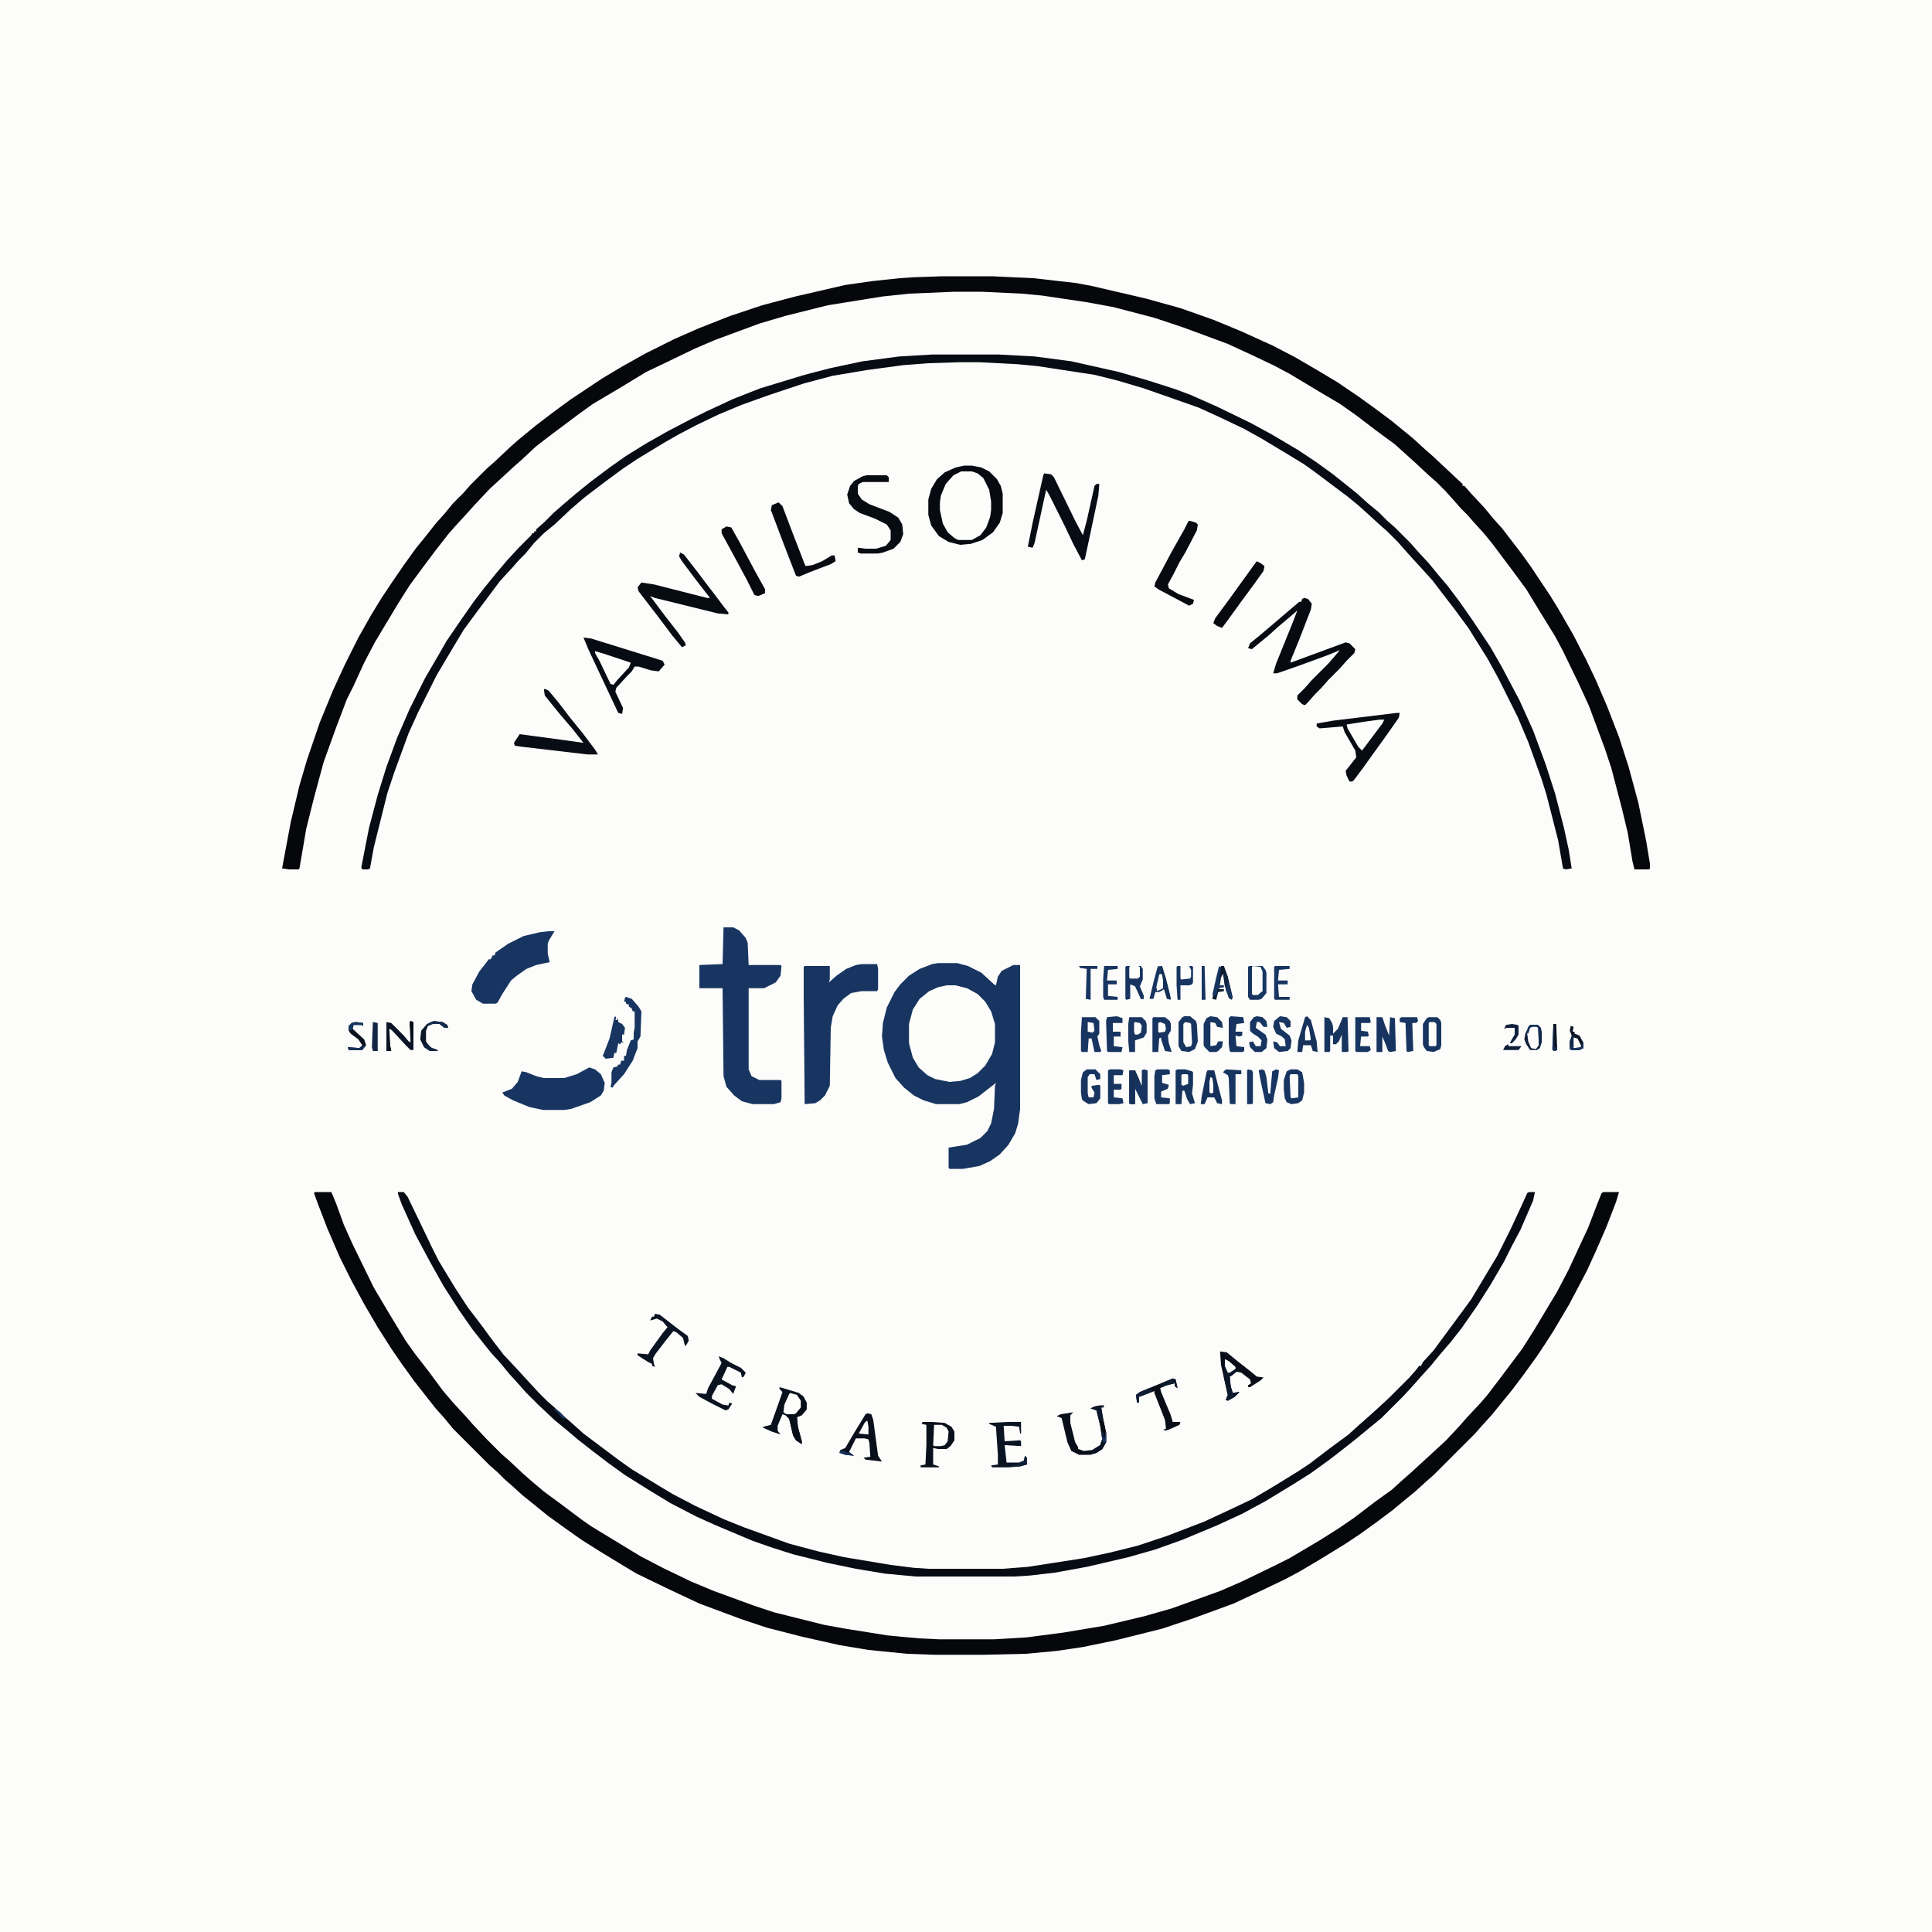 <?xml version="1.0" encoding="UTF-8"?>
<svg version="1.1" viewBox="0 0 2000 2000" width="500" height="500" xmlns="http://www.w3.org/2000/svg">
<path transform="translate(0)" d="m0 0h2e3v2e3h-2e3z" fill="#FCFCFB"/>
<path transform="translate(975,286)" d="m0 0h52l43 2 44 5 16 3 56 13 36 10 34 12 29 12 33 15 23 12 24 14 20 12 22 15 18 13 16 12 22 18 12 11 8 7 31 29v2h2l7 8 14 15 9 11 9 10 20 26 10 14 20 30 8 13 15 26 14 27 10 21 12 28 12 31 10 31 10 37 8 39 4 24v5l-1 1h-15l-2-8-5-30-6-25-11-42-7-21-16-43-11-24-16-33-8-15-16-26-14-23-14-19-21-28-9-11-10-11-7-8-7-7-7-8-9-10-9-9-8-7-15-14-20-18-19-14-21-16-17-12-17-10-35-21-15-8-23-11-26-12-46-17-30-10-42-11-27-5-47-7-21-2-42-2h-28l-47 2-28 3-56 9-44 11-27 8-46 17-21 9-29 14-21 10-28 17-27 16-14 10-32 24-13 10-15 14-8 7-13 12-12 11-16 17-9 10-11 12-7 8-14 18-12 16-14 19-12 19-24 40-11 21-11 24-7 14-11 29-13 36-10 37-8 32-7 41-1 1h-10l-7-1 9-48 9-38 8-27 13-38 14-34 12-26 14-28 13-23 11-18 10-15 13-19 13-18 9-11 11-14 9-10 9-11 11-11 7-8 17-17 8-7 17-16 8-7 17-14 17-13 19-14 33-22 20-12 25-14 30-15 25-11 33-13 33-11 34-9 52-12 28-4 28-3 15-1z" fill="#06070B"/>
<path transform="translate(326,1234)" d="m0 0h17l5 12 8 22 9 20 22 45 16 27 17 28 10 14 14 18 14 19 11 13 13 14 7 8 14 15 16 16 8 7 15 14 8 7 13 11 19 14 20 15 10 7 51 31 23 12 29 14 24 10 41 15 21 7 52 13 22 4 44 7 32 3 21 1h57l34-2 38-5 42-7 42-10 28-8 50-18 23-10 33-16 16-8 32-19 19-12 16-11 21-16 18-13 11-10 8-7 24-22 13-12 14-15 7-8 14-15 7-8 13-17 24-32 12-19 24-40 12-23 13-28 7-15 10-26 4-10 2-1h16l-3 10-10 26-10 23-10 22-10 19-9 17-16 27-9 14-8 12-13 18-12 16-13 16-9 11-10 11-7 8-43 43-8 7-11 10-11 9-12 10-16 12-18 13-15 10-26 16-22 13-15 8-23 11-30 14-41 15-33 11-48 12-34 7-27 4-32 3-43 1h-52l-28-1-40-4-30-5-40-9-35-9-27-9-43-16-34-16-31-15-15-9-23-14-19-12-17-12-18-13-16-13-10-8-11-10-8-7-7-7-8-7-38-38-9-11-9-10-22-28-13-18-11-16-14-22-14-24-13-24-12-24-13-30-10-26-4-11z" fill="#06070B"/>
<path transform="translate(971,997)" d="m0 0h20l11 3 14 7 13 12 2 1 2-9 4-6 12-6h7v149l-2 15-3 10-7 12-9 10-10 7-11 5-17 3h-14l-1-1v-21l19-3 14-7 7-7 4-8 3-15 1-24 1-3-18 14-12 6-8 2h-24l-13-4-10-5-10-8-9-10-8-16-4-13-2-14 1-14 4-16 8-16 6-8 9-9 11-7 13-5z" fill="#173560"/>
<path transform="translate(965,367)" d="m0 0h69l37 2 38 5 49 11 31 9 28 9 16 6 27 12 35 17 22 12 27 16 18 12 18 13 25 20 11 10 11 9 9 9 8 7 16 16 7 8 12 13 9 11 11 13 12 16 14 20 18 27 12 21 18 34 14 31 13 35 10 31 9 35 5 23 3 19-6 1-3-1-5-29-12-47-5-16-14-39-11-26-20-40-11-20-20-32-14-19-10-13-13-17-9-10-11-12-9-10-7-8-11-11-8-7-12-11-10-9-11-9-36-27-10-7-23-14-20-12-18-10-23-11-24-11-57-20-27-8-24-6-59-9-21-2-39-2h-21l-32 1-26 2-37 5-36 6-30 8-36 12-28 10-24 10-23 11-19 10-14 8-28 17-15 10-19 14-21 16-14 12-17 16-11 9-10 10-9 11-7 7-7 8-12 13-24 32-14 19-12 20-16 27-19 38-10 22-15 41-7 21-14 56-4 22-2 1h-6l-1-2 8-41 9-34 9-29 11-30 13-30 16-32 14-24 8-14 15-22 14-20 10-13 13-16 11-13 12-13 13-13 1-2h2v-2h2v-2l8-7 10-10 8-7 14-12 16-13 20-15 17-12 21-13 23-13 23-12 16-8 28-13 28-11 46-14 27-7 33-7 38-5z" fill="#070B13"/>
<path transform="translate(412,1234)" d="m0 0h6l4 5 14 29 11 23 7 14 17 28 13 20 16 21 8 11 13 17 14 15 11 12 12 13 8 8 8 7 12 11 8 7 10 9 36 27 14 10 28 17 15 9 23 12 30 14 20 8 47 17 30 8 27 6 48 8 24 3 15 1h77l26-2 58-9 28-6 28-7 30-10 39-15 30-14 19-9 22-13 26-16 12-8 21-16 19-14 11-10 8-7 10-9 13-12 21-21 7-8 3-4h2l2-4 11-12 28-38 11-15 27-45 14-28 13-28 4-9 2-1h6l-2 9-13 30-9 17-8 16-14 24-14 22-16 23-11 14-12 14-9 11-10 11-7 8-11 12-23 23-11 9-17 14-14 11-13 10-18 13-19 12-28 17-24 13-26 12-36 15-28 10-28 8-43 10-33 6-26 3-16 1h-102l-32-3-30-5-29-6-36-9-22-7-20-7-38-16-20-9-27-14-23-14-24-15-18-13-17-13-14-11-13-11-11-9-17-16-13-13-7-8-10-11-9-11-10-11-8-10-11-14-14-20-16-25-14-25-15-28-14-31-4-11z" fill="#070B13"/>
<path transform="translate(980,1020)" d="m0 0h9l12 3 11 6 8 8 6 10 4 13v19l-3 12-7 12-8 8-8 5-10 3-11 1-15-3-8-4-9-8-6-10-4-15v-20l4-15 7-11 10-8 9-4z" fill="#FDFDFC"/>
<path transform="translate(749,960)" d="m0 0h10l6 3 7 8 2 5 1 23h33l1 1-1 10-5 7-12 6h-16v84l3 7 8 4h22l1 1v18l-1 4-7 2h-22l-11-3-8-6-8-9-3-11-1-91h-24v-24l24-1z" fill="#173560"/>
<path transform="translate(892,998)" d="m0 0h16l1 5v21l-1 2h-16l-11 2-8 6-6 7-5 11-2 12-1 60-5 10-5 5-5 3-11 1-1-109v-33l1-1h26v14l-1 3 8-7 10-7 10-4z" fill="#173560"/>
<path transform="translate(995,488)" d="m0 0h11l9 4 6 8 4 11 1 8v9l-3 14-6 10-5 4-6 3h-14l-8-5-5-6-4-9-2-11v-8l2-10 6-12 9-8z" fill="#FDFDFC"/>
<path transform="translate(610,1105)" d="m0 0 6 2 6 5 4 9-1 8-3 5-11 7-20 7-7 1h-22l-14-3-17-7-9-5-2-3 10-4 6-7 4-11 5 1 10 4 8 2h21l13-4z" fill="#173560"/>
<path transform="translate(568,964)" d="m0 0h6l-6 10-1 3v10l2 9-14 3-10 4-10 7-6 5-9 14-5 9-2 1h-13l-7-4-5-9 1-7 7-13 7-9 3-4h2l2-4h2l1-3 13-9 16-8 17-4z" fill="#173560"/>
<path transform="translate(1350,619)" d="m0 0 4 1 4 5-1 6-12 31-9 22v2l57-21 4 1 6 6-1 4-8 8-7 8-12 12-7 8-7 7-7 8-3 3-3-1-5-5v-4l8-8 7-8 17-17 7-8 5-6-12 5-30 11-23 8h-4l3-10 17-42 5-13-7 6-13 11-10 9-11 9-6 5-4-1 2-5 11-9 13-11 14-12 13-11h2l1-3z" fill="#070A11"/>
<path transform="translate(998,482)" d="m0 0h8l10 2 8 4 8 8 4 7 2 8v20l-3 10-7 10-11 8-12 4-11 1-12-3-10-6-8-11-3-11v-16l3-11 6-10 8-7 11-5zm-3 6-8 4-8 9-5 12-1 7v8l3 14 5 9 7 6 4 2h14l9-5 6-8 4-11 1-7v-9l-2-12-6-12-6-5-6-2z" fill="#070A11"/>
<path transform="translate(604,660)" d="m0 0 8 1 74 23 2 4-6 7-8-1-13-4h-4l-3 5-5 5-11 12-1 4 8 17-1 6-4-1-16-34-15-32z" fill="#070B13"/>
<path transform="translate(1446,738)" d="m0 0h3l-1 5-14 20-13 18-10 14-9 12-2 2h-3l-3-6-1-5 11-14-1-7-11-19-2-6-24 2-3-2v-3l17-3z" fill="#070C13"/>
<path transform="translate(704,572)" d="m0 0 4 2 14 18 9 12 10 13 9 12 4 5v2l-11-1-65-16-5-2 15 20 14 18 7 10 1 3-4 2-10-12-15-20-20-26-1-4 4-5 13 2 55 14h3l-14-18-15-20-3-5z" fill="#070B12"/>
<path transform="translate(1081,490)" d="m0 0 7 1 3 3 23 47 7 13 4-15 8-36 2-2h3l-1 12-8 38-6 28-3 1-9-17-9-19-16-32-3-5-2 9-10 46-2 5-5-1 5-25 11-49z" fill="#080C14"/>
<path transform="translate(897,492)" d="m0 0h21l2 2v5h-27l-4 2-1 2v8l4 6 8 5 21 8 9 6 4 7 1 10-3 8-7 7-11 4-5 1h-18l-3-1v-5l8 1h11l10-3 5-6v-10l-4-6-12-6-16-6-6-4-5-6-2-9 3-9 4-5 9-5z" fill="#070B12"/>
<path transform="translate(564,713)" d="m0 0 4 2 10 12 13 17 13 16 12 16 3 5h-11l-68-8-7-1-1-3 6-9 52 7 14 2-11-14-12-14-9-11-8-10-1-6z" fill="#080C14"/>
<path transform="translate(806,520)" d="m0 0 4 4 11 29 12 31 1 2 7-1 10-4 10-6h3l1 6-5 3-21 8-12 5-3-1-12-31-14-37 1-5z" fill="#070A11"/>
<path transform="translate(1231,539)" d="m0 0 7 2 2 2-1 6-12 23-6 10-6 12-6 11 1 4 10 6 16 6-1 4-4 2-32-17-4-3 1-4 17-32 13-23 4-8z" fill="#070A10"/>
<path transform="translate(807,1436)" d="m0 0 7 2 13 4 5 4 3 6v7l-5 6-5 2 1 10 4 15v3l-6-4-3-5-4-17-4-4-3-1-5 12v5l3 4-9-3-9-4v-1l8-2 11-31 1-3-3-3z" fill="#09111D"/>
<path transform="translate(752,545)" d="m0 0 5 1 9 16 16 30 10 18v4l-7 3-4-1-8-16-14-26-12-22v-4z" fill="#07090F"/>
<path transform="translate(955,1472)" d="m0 0h10l13 1 7 4 3 5v9l-4 6-4 3h-9l-5-1v17l6 2v1h-19v-2l5-1 1-20v-21l-5-1z" fill="#09101C"/>
<path transform="translate(1301,581)" d="m0 0 4 2 4 3-1 5-10 14-14 19-13 18-6 8-5-2-4-3 2-5 14-19 26-36z" fill="#07090F"/>
<path transform="translate(648,1032)" d="m0 0 6 2 7 8 3 5-1 26-3 5v7l-5 13-9 14-10 11-2 3-2-1 1-4v-11l2-5 4-1 1-2h2l1-4h3v-5h2l1-6 4-10 3-1v-7l1-5v-17h-2l-1-3-3-2v-2l-3-1v-2h-2l1-4z" fill="#173560"/>
<path transform="translate(898,1463)" d="m0 0 4 1 2 6 5 37 4 6-17-2-2-2 7-1-1-14-1-4-4-1h-9l-7 14 5 4-9-1-6-2 1-3 5-2 10-17 11-18z" fill="#09101B"/>
<path transform="translate(1263,1399)" d="m0 0 7 1 11 9 14 11 6 5 7 1-3 3-11 7h-2v-2l3-2-1-4-9-7-5-1-5 4-2 1 1 10 2 7 7-1-5 5-7 4-2-1 2-5-7-31z" fill="#080D17"/>
<path transform="translate(1336,1107)" d="m0 0h7l5 3 2 11v10l-2 8-4 3-7 1-5-2-2-4-1-9v-10l3-9z" fill="#173560"/>
<path transform="translate(1226,1052)" d="m0 0h6l6 5 1 3 1 18-3 8-6 3-8-1-3-5v-25l4-5z" fill="#173560"/>
<path transform="translate(1293 1e3)" d="m0 0h14l3 4 1 3v21l-5 6-3 1h-9l-2-3v-31z" fill="#173560"/>
<path transform="translate(1479,1053)" d="m0 0h9l3 3 1 3v23l-1 4-7 3-7-1-3-4-1-3v-21l4-6z" fill="#173560"/>
<path transform="translate(1428,745)" d="m0 0h5l-2 4-21 28-4-4-11-19-1-4 19-3z" fill="#FDFDFC"/>
<path transform="translate(1043,1472)" d="m0 0h14v12h-1l-1-7-8-1h-8l1 16 16-1 1 1v5l-17-1 2 18h13l5-2 1-5 2 2v7l-7 2-12 1h-17l-1-2 7-1v-10l-2-29-7-3v-1z" fill="#0A1423"/>
<path transform="translate(616,674)" d="m0 0 10 3 27 9-2 5-12 13-4 5-3-1-11-23-5-9z" fill="#FDFDFC"/>
<path transform="translate(744,1404)" d="m0 0 5 2 8 5 10 5 5 5-2 4-2 1-1-5-12-6h-2l-6 13 11 6 4 1-3 8-4-5-8-5-4 1-6 11v3l11 6 6 1 1-3 3 1-4 6-3 1-14-7-13-7-4-4 11 1 2-6 14-26-2-4z" fill="#0A121F"/>
<path transform="translate(1138,1455)" d="m0 0h5l-1 2h-2l2 12 3 14v10l-4 7-6 4-6 2h-12l-8-4-4-9-6-25-5-2 4-2 13-2-3 3v8l5 20 3 5v2l6 2 9-1 8-5 2-6-2-14-4-16-6-2 4-2z" fill="#090F1A"/>
<path transform="translate(1371,1053)" d="m0 0 5 1 3 5 1 4v7l5-5 5-12h5l1 35-1 1h-6v-18l-3 7-3 3h-3v-9h-3v16l-1 1h-5z" fill="#16345E"/>
<path transform="translate(1120,1053)" d="m0 0h14l4 4v13l-2 3 2 9 2 6-1 1h-6l-3-14h-3l-1 14h-6l-1-1v-20z" fill="#173560"/>
<path transform="translate(1194,1053)" d="m0 0h12l5 4 1 3v7l-3 5 1 8 3 9-7-1-4-12v-2l-2 1-1 14h-6v-35z" fill="#16345F"/>
<path transform="translate(1219,1107)" d="m0 0h8l7 2 1 1v13l-1 9 3 10-5 1-3-5-3-9h-2l-1 14h-6v-35z" fill="#16345E"/>
<path transform="translate(1425,1053)" d="m0 0h6l3 9 4 10 1-19 5 1 1 34-6 1-2-1-3-8-3-7v16h-6z" fill="#16345F"/>
<path transform="translate(1184,1107)" d="m0 0 4 1v34l-5 1-8-16v16h-5l-1-1v-34h6l4 9 3 7v-16z" fill="#173560"/>
<path transform="translate(678,1360)" d="m0 0 5 1 18 14 11 8 1 5-3 5h-1l-2-8-7-6-3-1-8 10-10 13-3 5 1 6 1 3-3-1v-2l-4-2-11-7v-2l11 1 2-4 13-18 5-6-5-6-6-3-7 2 2-4h2z" fill="#0A1321"/>
<path transform="translate(1214,1427)" d="m0 0 3 1 2 9-3-2v-3l-8 2-7 3 1 4 10 24 2 7h8l-1 3-9 4-5 2-3-1 3-1-1-9-11-28v-2l-13 5-3 1v6h-2l-1-8 4-3 12-5z" fill="#080D17"/>
<path transform="translate(1169,1053)" d="m0 0h13l4 4 1 3v9l-3 5-9 3v12h-6l-1-11v-18z" fill="#173560"/>
<path transform="translate(1166 1e3)" d="m0 0h15l2 3v11l-3 7 4 10v3h-3l-6-13-5-2v15l-4 1-1-1v-33z" fill="#16345F"/>
<path transform="translate(637,1052)" d="m0 0 1 2-1 2h2l1-2v4l4 2 3 4-1 7h-2v7l2 1h-3l-1 2-2-1-2 10h-2l-1 5-8 1-3-3 2-5 5-13 5-22z" fill="#173560"/>
<path transform="translate(1353,1052)" d="m0 0 4 4 6 22 1 11-5-1-2-6h-8l-1 7h-5l1-12 7-24z" fill="#16325B"/>
<path transform="translate(1250,1108)" d="m0 0h7l4 16 4 15v4l-5-1-3-6h-7l-3 7h-4l1-8 5-25z" fill="#15315A"/>
<path transform="translate(1125,1107)" d="m0 0h9l5 5v5l-4 1-2-6h-5l-2 3v17l1 4h5l1-5-3-5v-2l8-1 1 1v13l-4 5-8 1-5-3-2-2-1-7v-13l2-8z" fill="#173560"/>
<path transform="translate(1219 1e3)" d="m0 0h15l1 1v16l-1 2-3 1h-9v15h-3l-1-15v-19z" fill="#173560"/>
<path transform="translate(1274,1052)" d="m0 0 13 1 1 6-8 1-1 8h7v4l-3 1-4-1 1 11 8 1v4l-2 1h-12l-1-1-1-7v-27z" fill="#16345F"/>
<path transform="translate(1198,1107)" d="m0 0h11l2 1v4l-8 1v8l7 2-1 4-7 3v6l9 1v5l-1 1h-13l-2-6v-23l1-6z" fill="#173560"/>
<path transform="translate(1325,1052)" d="m0 0 7 1 4 4v6l-4 1-3-5-5-1 2 7 9 7 2 5-1 8-3 3-9 1-5-4-1-7 4 1 3 4h6l-1-7-3-3-6-3-3-7 1-6z" fill="#173560"/>
<path transform="translate(1253,1052)" d="m0 0 7 1 5 5 1 6-6-1-2-4-5-1v25l6-1 2-4h5l-1 6-4 4-2 1h-7l-5-5-1-2v-22l3-6z" fill="#173560"/>
<path transform="translate(1156,1052)" d="m0 0 6 2v5h-10v9h8v5h-7v10l9 1-1 5h-14l-1-1-1-31 1-4z" fill="#173560"/>
<path transform="translate(1301,1052)" d="m0 0 6 1 4 4 1 6h-4l-4-5h-3l-1 6 10 7 2 5-1 9-5 4h-7l-5-5-1-5 4-1 3 5h5l1-6-4-4-5-3-3-3v-9l4-5z" fill="#173560"/>
<path transform="translate(1306,1107)" d="m0 0 3 1 2 7 2 17h2l1-12 1-11 4-2 3 1-1 8-4 18-1 7-3 2-5-1-5-23-2-11z" fill="#173560"/>
<path transform="translate(1403,1053)" d="m0 0h15l1 5-1 1h-9v8l7 1 1 4-1 1h-7l-1 10h10l1 4-3 2h-12l-1-1z" fill="#173560"/>
<path transform="translate(1149,1107)" d="m0 0h11l3 1-1 5h-9v9h8v5l-1 1h-7v8l9 1 1 5-4 1h-11l-1-1v-34z" fill="#173560"/>
<path transform="translate(1199 1e3)" d="m0 0 4 1 4 13 4 16 1 5-4-1-3-10-5 3h-4l-2 7h-4l4-17 4-15z" fill="#173560"/>
<path transform="translate(826,1443)" d="m0 0 5 2 4 7v7l-5 6-5 2 1 10 4 15v3l-6-4-3-5-4-17-1-4 6-2 5-4 1-2v-7l-2-4z" fill="#080E18"/>
<path transform="translate(1297 1e3)" d="m0 0 8 1 2 5v20l-5 4h-5l-1-1v-28z" fill="#FDFDFC"/>
<path transform="translate(967,1475)" d="m0 0h8l5 3 2 4-1 10-3 4-4 1h-7l-1-1z" fill="#FDFDFC"/>
<path transform="translate(818,1442)" d="m0 0 7 2 4 6v7l-5 6-2 1h-8l-3-2 1-8 5-11z" fill="#FDFDFC"/>
<path transform="translate(1451,1053)" d="m0 0h16l1 4-2 2h-4l1 29-6 1-1-1-1-29-6-1v-4z" fill="#173560"/>
<path transform="translate(425,1057)" d="m0 0 3 1v29h-3l-5-5-12-13-3-3-2-1 1 18 1 5h-5v-30l5 1 13 13 5 6 2 1-1-21z" fill="#0B1424"/>
<path transform="translate(1268,1407)" d="m0 0 4 2 7 6 1 5-5 4-2 1 1 10 2 7 7-1-5 5-7 4-2-1 2-5-4-18v-10z" fill="#0B1628"/>
<path transform="translate(1269,1107)" d="m0 0 16 1v4h-6v31h-5l-1-1-1-26-1-3-5-3z" fill="#173560"/>
<path transform="translate(1320 1e3)" d="m0 0h15v3l-11 1-1 11h10v4h-10l1 13h11v3h-15l-1-1v-33z" fill="#173560"/>
<path transform="translate(1264 1e3)" d="m0 0h3l4 11 5 21-1 3-3-2-4-12-2-13-2 4-2 12h5v2l-6 1-2 8-4-1 4-18 3-12z" fill="#0D192D"/>
<path transform="translate(1586,1062)" d="m0 0 6 1 1 2v17l-3 4-5-1-3-7-1-8 3-7z" fill="#FDFDFC"/>
<path transform="translate(1143 1e3)" d="m0 0h14v3l-10 1-1 11h10v4h-9v12l10 1v3h-14l-1-3v-19z" fill="#173560"/>
<path transform="translate(1169,1108)" d="m0 0h6l4 9v5l-4-2v23h-5l-1-1z" fill="#153057"/>
<path transform="translate(1138,1455)" d="m0 0h5l-1 2h-2l2 12 3 14v10l-4 7-6 4-5 1 1-4 8-5 2-6-2-14-4-16-6-2 4-2z" fill="#0C182A"/>
<path transform="translate(1292,1107)" d="m0 0 4 1 1 2v32l-1 1h-5v-35z" fill="#173560"/>
<path transform="translate(1626,1062)" d="m0 0 3 1-1 5h2v2l5 2 4 7v6l-4 2h-8l-2-1v-8l2-6-2-5z" fill="#0B1525"/>
<path transform="translate(1336,1112)" d="m0 0h7l1 2v22l-7 1-1-1-1-22z" fill="#FDFDFC"/>
<path transform="translate(1227,1058)" d="m0 0 5 1 1 1 1 20-1 3-5 1-3-5v-19z" fill="#FDFDFC"/>
<path transform="translate(1480,1058)" d="m0 0h5l2 2v22l-1 1h-6l-1-1v-23z" fill="#FDFDFC"/>
<path transform="translate(1117 1e3)" d="m0 0h19v3h-7v32l-5-1 1-31-7-1z" fill="#173560"/>
<path transform="translate(449,1057)" d="m0 0 9 1 5 3 1 3h-4l-5-4h-7l-5 2-2 5v11l4 6 8 3v1h-8l-6-4-4-8 1-9 6-7z" fill="#0C1728"/>
<path transform="translate(368,1058)" d="m0 0 8 1v3l-2-1h-8l-1 4 12 11 2 6-4 5h-14l-1-3 12 1 3-3-4-6-8-6-2-3v-5l3-3z" fill="#09111D"/>
<path transform="translate(1584,1061)" d="m0 0h8l3 3 1 4v11l-2 6-3 2h-7l-4-6-2-5 1-6 4-8zm2 1-3 2-2 6 1 8 3 7 5 1 3-4v-17l-3-3z" fill="#0F213B"/>
<path transform="translate(1222 1e3)" d="m0 0h9l2 4v7l-1 2-9 1-1-1z" fill="#FDFDFC"/>
<path transform="translate(1170 1e3)" d="m0 0h8l2 1v10l-2 2h-8l-1-1v-11z" fill="#FDFDFC"/>
<path transform="translate(386,1058)" d="m0 0 5 1v29h-5l-1-4z" fill="#112644"/>
<path transform="translate(1244 1e3)" d="m0 0h3l1 35h-4z" fill="#173560"/>
<path transform="translate(1262 1e3)" d="m0 0 2 2-1 7-1 11h5v2l-6 1-2 8-4-1 4-18z" fill="#173560"/>
<path transform="translate(1200 1e3)" d="m0 0h3l4 13 4 16 1 5-4-1-3-10-2-1-1-21z" fill="#142F55"/>
<path transform="translate(1608,1060)" d="m0 0h3l1 27-4 1-1-3z" fill="#09111D"/>
<path transform="translate(1141,1483)" d="m0 0h1v5h2v-5h1v10l-4 7-6 4-5 1 1-4 8-5 2-6z" fill="#0A1322"/>
<path transform="translate(1565,1060)" d="m0 0 6 1 1 1v9l-3 5-4 4h-2l2-4 3-5v-7h-8l-3 1 2-4z" fill="#0F203A"/>
<path transform="translate(1175,1058)" d="m0 0 5 1 2 3-1 7-3 2h-3l-1-3v-9z" fill="#FDFDFC"/>
<path transform="translate(1268,1407)" d="m0 0 4 2 7 6v2l-6 4h-2l-3-7z" fill="#FDFDFC"/>
<path transform="translate(1201,1008)" d="m0 0 2 1 1 6v8l-6 3-1-4 3-13z" fill="#FDFDFC"/>
<path transform="translate(897,1471)" d="m0 0h1l1 6v8l-10-1 6-11z" fill="#FDFDFC"/>
<path transform="translate(1629,1074)" d="m0 0 4 1 4 8-3 3h-5l-1-1v-9z" fill="#FDFDFC"/>
<path transform="translate(1224,1112)" d="m0 0h5l1 1v9l-5 2-2-1v-10z" fill="#FDFDFC"/>
<path transform="translate(1214,1427)" d="m0 0 3 1 2 9-3-2v-3l-8 2-7 2 1-4z" fill="#0D1B2F"/>
<path transform="translate(1201,1058)" d="m0 0 5 2 1 5-1 3-6 1-1-1v-9z" fill="#FDFDFC"/>
<path transform="translate(1190,1437)" d="m0 0 2 1v3l-10 4-3 1v6h-2l-1-8 4-3z" fill="#0E1D34"/>
<path transform="translate(1126,1058)" d="m0 0 6 1 1 8-2 2-5-1z" fill="#FDFDFC"/>
<path transform="translate(1353,1061)" d="m0 0 2 3 2 12-1 1h-5v-9z" fill="#FDFDFC"/>
<path transform="translate(1561,1081)" d="m0 0 1 2h13l-3 4h-16l2-4z" fill="#0F1F37"/>
<path transform="translate(1271,1016)" d="m0 0 2 4 3 14h-3l-4-9 1-7z" fill="#173560"/>
<path transform="translate(1628,1072)" d="m0 0 3 1-2 1v11l9-1v-5h1v6l-4 2h-8l-2-1v-8z" fill="#12294A"/>
<path transform="translate(1273,1437)" d="m0 0 2 1 1 4 7-1-5 5-7 4-2-1 2-3z" fill="#0C182B"/>
<path transform="translate(1253,1115)" d="m0 0 2 1 1 7v8l-2 1-2-1v-11z" fill="#FDFDFC"/>
<path transform="translate(449,1057)" d="m0 0 9 1 5 3 1 3h-4l-5-4h-7l-5 2 1-3z" fill="#132B4E"/>
<path transform="translate(1061,1507)" d="m0 0 2 2v7l-7 2h-9v-1l7-2 6-3z" fill="#0E1E36"/>
<path transform="translate(1139,1471)" d="m0 0h3l2 7v10h-2l-3-12z" fill="#070C13"/>
<path transform="translate(1584,1061)" d="m0 0h8l3 3-1 17h-1l-1-18h-6l-2 1-2 6-2-1 2-6z" fill="#153058"/>
<path transform="translate(401,1069)" d="m0 0h1l2 14 1 5h-5z" fill="#0A121F"/>
<path transform="translate(368,1058)" d="m0 0 8 1v3l-2-1h-8l-1 5-4 1v-5l3-3z" fill="#173560"/>
<path transform="translate(1608,1063)" d="m0 0h1v21h3l-1 4-4-1z" fill="#142D51"/>
<path transform="translate(425,1057)" d="m0 0 3 1-1 19h-1l-2-19z" fill="#080D15"/>
<path transform="translate(376,1082)" d="m0 0 2 1-3 4h-14l-1-3 12 1z" fill="#152F56"/>
<path transform="translate(870,1501)" d="m0 0 4 1 1 1 5 1 4 3-9-1-6-2z" fill="#152F55"/>
<path transform="translate(1269,1008)" d="m0 0 2 3v7l-1 3h-2l-1-12z" fill="#112441"/>
<path transform="translate(441,1081)" d="m0 0h2l4 4 6 2v1h-8l-6-4v-2z" fill="#102440"/>
<path transform="translate(1190,1437)" d="m0 0 2 1v3l-9 3v-4z" fill="#0E1C32"/>
<path transform="translate(1638,1079)" d="m0 0h1v6l-4 2h-8l-2-1v-2l3-1 1 2 9-1z" fill="#173560"/>
<path transform="translate(1179,1025)" d="m0 0 3 1 2 5v3h-3l-3-8z" fill="#173560"/>
<path transform="translate(1141,1483)" d="m0 0h1v5h2v-5h1v10h-3l-1-3z" fill="#173560"/>
<path transform="translate(574,1458)" d="m0 0 6 4 6 7-4-1-5-6-3-2z" fill="#173560"/>
</svg>
